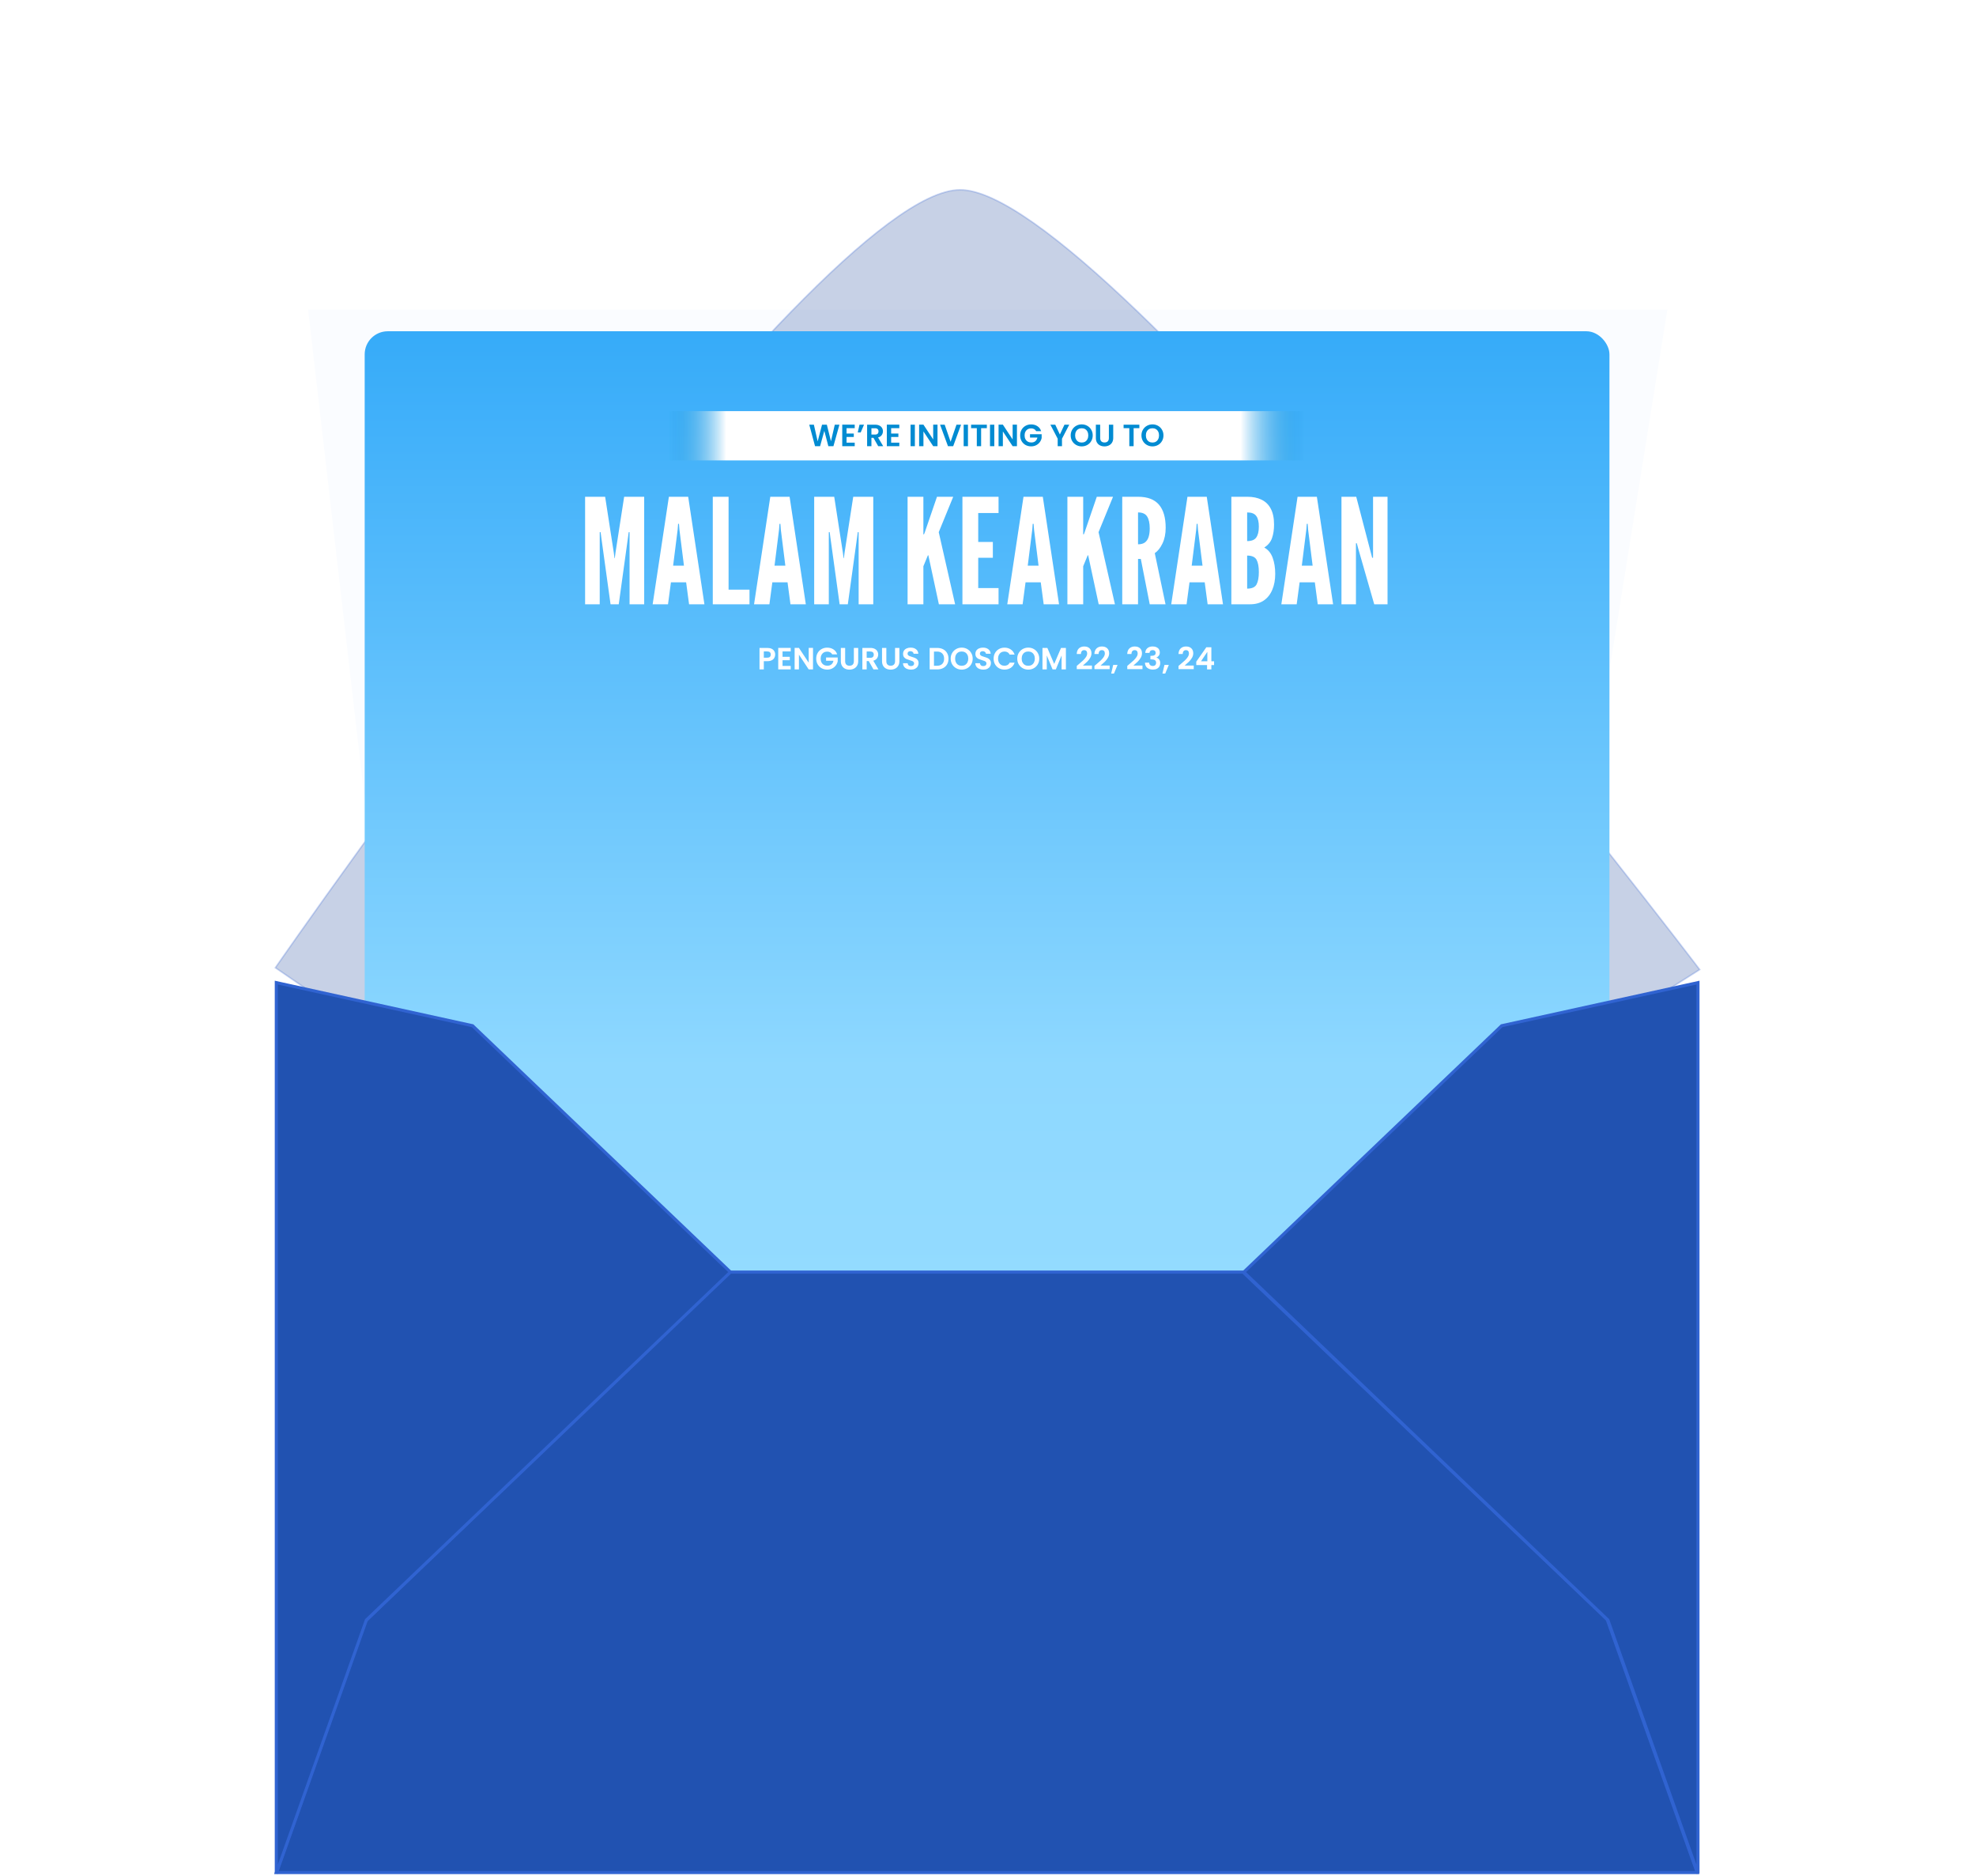 <svg width="1062" height="1008" viewBox="0 0 1062 1008" fill="none" xmlns="http://www.w3.org/2000/svg">
<g filter="url(#filter0_f_162_33)">
<path d="M218.315 623.02L165.577 166.316H896.137L822.777 623.02H218.315Z" fill="#FAFCFF"/>
</g>
<path d="M515.934 102C437.198 102.369 148 520 148 520L515.934 772.5L913.5 521C913.5 521 594.67 101.632 515.934 102Z" fill="#20489F" fill-opacity="0.25" stroke="#3063D1" stroke-opacity="0.25" stroke-width="0.827"/>
<rect x="196" y="178" width="669" height="761" rx="12.41" fill="url(#paint0_linear_162_33)"/>
<rect x="359.228" y="220.922" width="341.7" height="26.476" fill="url(#paint1_linear_162_33)"/>
<path d="M451.153 228.199L447.926 239.749H445.196L443.028 231.525L440.761 239.749L438.047 239.766L434.936 228.199H437.419L439.454 237.168L441.804 228.199H444.385L446.602 237.118L448.654 228.199H451.153ZM454.982 230.069V232.965H458.871V234.802H454.982V237.863H459.367V239.749H452.665V228.183H459.367V230.069H454.982ZM461.936 228.199H464.368L462.581 232.369H460.992L461.936 228.199ZM471.986 239.749L469.438 235.248H468.346V239.749H466.029V228.199H470.365C471.258 228.199 472.019 228.359 472.648 228.679C473.277 228.988 473.746 229.413 474.055 229.953C474.375 230.483 474.535 231.078 474.535 231.74C474.535 232.501 474.314 233.191 473.873 233.809C473.431 234.415 472.775 234.835 471.903 235.066L474.667 239.749H471.986ZM468.346 233.511H470.282C470.911 233.511 471.38 233.362 471.688 233.064C471.997 232.755 472.152 232.33 472.152 231.79C472.152 231.26 471.997 230.852 471.688 230.565C471.38 230.268 470.911 230.119 470.282 230.119H468.346V233.511ZM478.946 230.069V232.965H482.835V234.802H478.946V237.863H483.331V239.749H476.63V228.183H483.331V230.069H478.946ZM491.696 228.199V239.749H489.38V228.199H491.696ZM503.864 239.749H501.547L496.302 231.823V239.749H493.985V228.183H496.302L501.547 236.125V228.183H503.864V239.749ZM516.528 228.199L512.292 239.749H509.479L505.243 228.199H507.725L510.902 237.383L514.063 228.199H516.528ZM520.234 228.199V239.749H517.917V228.199H520.234ZM530.382 228.199V230.069H527.305V239.749H524.988V230.069H521.91V228.199H530.382ZM534.389 228.199V239.749H532.073V228.199H534.389ZM546.557 239.749H544.24L538.995 231.823V239.749H536.678V228.183H538.995L544.24 236.125V228.183H546.557V239.749ZM556.888 231.674C556.623 231.189 556.259 230.819 555.796 230.565C555.333 230.312 554.792 230.185 554.174 230.185C553.49 230.185 552.884 230.339 552.354 230.648C551.825 230.957 551.411 231.398 551.113 231.972C550.815 232.546 550.666 233.207 550.666 233.958C550.666 234.73 550.815 235.403 551.113 235.976C551.422 236.55 551.847 236.991 552.387 237.3C552.928 237.609 553.557 237.763 554.274 237.763C555.156 237.763 555.879 237.532 556.441 237.068C557.004 236.594 557.374 235.938 557.55 235.099H553.579V233.329H559.834V235.348C559.679 236.153 559.348 236.898 558.841 237.581C558.333 238.265 557.677 238.817 556.872 239.236C556.077 239.644 555.184 239.848 554.191 239.848C553.077 239.848 552.067 239.6 551.163 239.104C550.269 238.596 549.563 237.896 549.045 237.002C548.537 236.109 548.284 235.094 548.284 233.958C548.284 232.821 548.537 231.806 549.045 230.913C549.563 230.008 550.269 229.308 551.163 228.811C552.067 228.304 553.071 228.05 554.174 228.05C555.476 228.05 556.607 228.37 557.567 229.01C558.526 229.639 559.188 230.527 559.552 231.674H556.888ZM574.674 228.199L570.769 235.728V239.749H568.452V235.728L564.531 228.199H567.145L569.627 233.478L572.093 228.199H574.674ZM581.371 239.865C580.29 239.865 579.298 239.611 578.393 239.104C577.488 238.596 576.771 237.896 576.242 237.002C575.712 236.098 575.448 235.077 575.448 233.941C575.448 232.816 575.712 231.806 576.242 230.913C576.771 230.008 577.488 229.302 578.393 228.795C579.298 228.287 580.29 228.034 581.371 228.034C582.464 228.034 583.456 228.287 584.35 228.795C585.255 229.302 585.966 230.008 586.485 230.913C587.014 231.806 587.279 232.816 587.279 233.941C587.279 235.077 587.014 236.098 586.485 237.002C585.966 237.896 585.255 238.596 584.35 239.104C583.445 239.611 582.453 239.865 581.371 239.865ZM581.371 237.797C582.066 237.797 582.679 237.642 583.208 237.333C583.738 237.013 584.151 236.561 584.449 235.976C584.747 235.392 584.896 234.713 584.896 233.941C584.896 233.169 584.747 232.496 584.449 231.922C584.151 231.338 583.738 230.891 583.208 230.582C582.679 230.273 582.066 230.119 581.371 230.119C580.676 230.119 580.059 230.273 579.518 230.582C578.989 230.891 578.575 231.338 578.277 231.922C577.979 232.496 577.83 233.169 577.83 233.941C577.83 234.713 577.979 235.392 578.277 235.976C578.575 236.561 578.989 237.013 579.518 237.333C580.059 237.642 580.676 237.797 581.371 237.797ZM591.286 228.199V235.348C591.286 236.131 591.49 236.732 591.898 237.151C592.306 237.559 592.88 237.763 593.619 237.763C594.369 237.763 594.948 237.559 595.356 237.151C595.765 236.732 595.969 236.131 595.969 235.348V228.199H598.302V235.331C598.302 236.313 598.087 237.146 597.657 237.83C597.237 238.503 596.669 239.01 595.952 239.352C595.246 239.694 594.457 239.865 593.586 239.865C592.725 239.865 591.942 239.694 591.236 239.352C590.541 239.01 589.99 238.503 589.581 237.83C589.173 237.146 588.969 236.313 588.969 235.331V228.199H591.286ZM612.343 228.199V230.069H609.265V239.749H606.949V230.069H603.871V228.199H612.343ZM619.395 239.865C618.313 239.865 617.321 239.611 616.416 239.104C615.511 238.596 614.794 237.896 614.265 237.002C613.735 236.098 613.471 235.077 613.471 233.941C613.471 232.816 613.735 231.806 614.265 230.913C614.794 230.008 615.511 229.302 616.416 228.795C617.321 228.287 618.313 228.034 619.395 228.034C620.487 228.034 621.479 228.287 622.373 228.795C623.278 229.302 623.989 230.008 624.508 230.913C625.037 231.806 625.302 232.816 625.302 233.941C625.302 235.077 625.037 236.098 624.508 237.002C623.989 237.896 623.278 238.596 622.373 239.104C621.468 239.611 620.476 239.865 619.395 239.865ZM619.395 237.797C620.09 237.797 620.702 237.642 621.231 237.333C621.761 237.013 622.174 236.561 622.472 235.976C622.77 235.392 622.919 234.713 622.919 233.941C622.919 233.169 622.77 232.496 622.472 231.922C622.174 231.338 621.761 230.891 621.231 230.582C620.702 230.273 620.09 230.119 619.395 230.119C618.7 230.119 618.082 230.273 617.541 230.582C617.012 230.891 616.598 231.338 616.3 231.922C616.002 232.496 615.853 233.169 615.853 233.941C615.853 234.713 616.002 235.392 616.3 235.976C616.598 236.561 617.012 237.013 617.541 237.333C618.082 237.642 618.7 237.797 619.395 237.797Z" fill="#018BD2"/>
<g filter="url(#filter1_d_162_33)">
<path d="M314.464 321.397V263.627H325.232L329.87 293.573L330.263 296.639H330.42L330.813 293.573L335.45 263.627H346.218V321.397H338.358V282.648H337.887L337.572 285.084L332.542 321.397H328.14L323.11 285.084L322.796 282.648H322.324V321.397H314.464ZM350.767 321.397L359.492 263.627H369.867L378.591 321.397H370.339L368.767 309.607H360.592L359.02 321.397H350.767ZM361.771 300.647H367.588L365.151 281.233L364.915 278.168H364.444L364.208 281.233L361.771 300.647ZM383.085 321.397V263.627H391.574V313.537H402.814V321.397H383.085ZM405.265 321.397L413.989 263.627H424.365L433.089 321.397H424.836L423.264 309.607H415.09L413.518 321.397H405.265ZM416.269 300.647H422.085L419.649 281.233L419.413 278.168H418.941L418.705 281.233L416.269 300.647ZM437.583 321.397V263.627H448.351L452.988 293.573L453.381 296.639H453.538L453.931 293.573L458.569 263.627H469.337V321.397H461.477V282.648H461.005L460.691 285.084L455.661 321.397H451.259L446.229 285.084L445.914 282.648H445.443V321.397H437.583ZM487.782 321.397V263.627H496.271V282.884V283.827H496.585L496.978 282.884L503.58 263.627H512.305L504.524 282.648L513.327 321.397H504.602L498.943 295.067H498.707L496.271 300.961V321.397H487.782ZM517.257 321.397V263.627H536.671V272.351H525.745V287.914H533.605V296.403H525.745V312.673H536.671V321.397H517.257ZM541.355 321.397L550.08 263.627H560.455L569.18 321.397H560.927L559.355 309.607H551.18L549.608 321.397H541.355ZM552.359 300.647H558.176L555.739 281.233L555.503 278.168H555.032L554.796 281.233L552.359 300.647ZM573.673 321.397V263.627H582.162V282.884V283.827H582.476L582.869 282.884L589.472 263.627H598.196L590.415 282.648L599.218 321.397H590.493L584.834 295.067H584.598L582.162 300.961V321.397H573.673ZM603.148 321.397V263.627H611.637C616.719 263.627 620.466 265.042 622.876 267.871C625.287 270.675 626.492 274.814 626.492 280.29C626.492 283.539 625.916 286.355 624.763 288.739C623.636 291.097 622.261 292.826 620.636 293.927L626.413 321.397H617.925L613.13 297.032H611.637V321.397H603.148ZM611.637 289.172C613.209 289.172 614.453 288.831 615.37 288.15C616.287 287.442 616.942 286.447 617.335 285.163C617.728 283.879 617.925 282.36 617.925 280.604C617.925 277.853 617.466 275.744 616.549 274.277C615.658 272.784 614.021 272.037 611.637 272.037V289.172ZM629.473 321.397L638.197 263.627H648.572L657.297 321.397H649.044L647.472 309.607H639.297L637.725 321.397H629.473ZM640.476 300.647H646.293L643.856 281.233L643.62 278.168H643.149L642.913 281.233L640.476 300.647ZM661.79 321.397V263.627H670.436C673.371 263.627 675.899 264.151 678.021 265.199C680.17 266.221 681.82 267.832 682.973 270.033C684.152 272.233 684.741 275.076 684.741 278.561C684.741 281.338 684.375 283.761 683.641 285.831C682.934 287.901 681.545 289.591 679.475 290.901C681.571 292.054 683.078 293.888 683.995 296.403C684.912 298.892 685.37 301.774 685.37 305.049C685.37 308.271 684.846 311.114 683.798 313.577C682.776 316.039 681.257 317.965 679.239 319.354C677.248 320.716 674.786 321.397 671.851 321.397H661.79ZM670.279 312.987C672.847 312.987 674.537 312.227 675.349 310.708C676.161 309.162 676.567 306.961 676.567 304.105C676.567 301.197 676.161 298.997 675.349 297.503C674.537 295.984 672.847 295.224 670.279 295.224V312.987ZM670.279 287.442C672.663 287.442 674.301 286.787 675.192 285.477C676.109 284.167 676.567 282.229 676.567 279.661C676.567 277.067 676.096 275.155 675.152 273.923C674.235 272.666 672.611 272.037 670.279 272.037V287.442ZM688.652 321.397L697.377 263.627H707.752L716.477 321.397H708.224L706.652 309.607H698.477L696.905 321.397H688.652ZM699.656 300.647H705.473L703.036 281.233L702.8 278.168H702.329L702.093 281.233L699.656 300.647ZM720.97 321.397V263.627H728.909L736.769 293.73L737.476 296.403H737.948V263.627H745.729V321.397H738.576L729.931 291.294L729.223 288.621H728.752V321.397H720.97Z" fill="white"/>
</g>
<g filter="url(#filter2_d_162_33)">
<path d="M416.621 348.422C416.621 349.039 416.472 349.618 416.174 350.159C415.887 350.7 415.43 351.135 414.801 351.466C414.183 351.797 413.4 351.963 412.451 351.963H410.515V356.397H408.198V344.847H412.451C413.345 344.847 414.106 345.002 414.735 345.311C415.363 345.62 415.832 346.044 416.141 346.585C416.461 347.125 416.621 347.738 416.621 348.422ZM412.352 350.093C412.992 350.093 413.466 349.949 413.775 349.663C414.084 349.365 414.238 348.951 414.238 348.422C414.238 347.296 413.609 346.734 412.352 346.734H410.515V350.093H412.352ZM420.582 346.717V349.613H424.471V351.45H420.582V354.511H424.967V356.397H418.266V344.831H424.967V346.717H420.582ZM436.951 356.397H434.635L429.389 348.471V356.397H427.073V344.831H429.389L434.635 352.773V344.831H436.951V356.397ZM447.283 348.322C447.018 347.837 446.654 347.467 446.19 347.214C445.727 346.96 445.187 346.833 444.569 346.833C443.885 346.833 443.278 346.987 442.749 347.296C442.219 347.605 441.805 348.047 441.508 348.62C441.21 349.194 441.061 349.856 441.061 350.606C441.061 351.378 441.21 352.051 441.508 352.625C441.816 353.198 442.241 353.639 442.782 353.948C443.322 354.257 443.951 354.412 444.668 354.412C445.551 354.412 446.273 354.18 446.836 353.717C447.398 353.242 447.768 352.586 447.944 351.748H443.973V349.977H450.228V351.996C450.074 352.801 449.743 353.546 449.235 354.23C448.728 354.914 448.071 355.465 447.266 355.884C446.472 356.293 445.578 356.497 444.585 356.497C443.471 356.497 442.462 356.248 441.557 355.752C440.664 355.245 439.958 354.544 439.439 353.65C438.932 352.757 438.678 351.742 438.678 350.606C438.678 349.47 438.932 348.455 439.439 347.561C439.958 346.657 440.664 345.956 441.557 345.46C442.462 344.952 443.466 344.698 444.569 344.698C445.871 344.698 447.001 345.018 447.961 345.658C448.921 346.287 449.583 347.175 449.947 348.322H447.283ZM454.225 344.847V351.996C454.225 352.779 454.429 353.38 454.838 353.799C455.246 354.208 455.819 354.412 456.559 354.412C457.309 354.412 457.888 354.208 458.296 353.799C458.704 353.38 458.908 352.779 458.908 351.996V344.847H461.241V351.979C461.241 352.961 461.026 353.794 460.596 354.478C460.177 355.151 459.609 355.658 458.892 356C458.186 356.342 457.397 356.513 456.525 356.513C455.665 356.513 454.882 356.342 454.176 356C453.481 355.658 452.929 355.151 452.521 354.478C452.113 353.794 451.909 352.961 451.909 351.979V344.847H454.225ZM469.437 356.397L466.888 351.896H465.796V356.397H463.48V344.847H467.815C468.709 344.847 469.47 345.007 470.099 345.327C470.727 345.636 471.196 346.061 471.505 346.601C471.825 347.131 471.985 347.727 471.985 348.388C471.985 349.15 471.764 349.839 471.323 350.457C470.882 351.064 470.225 351.483 469.354 351.714L472.117 356.397H469.437ZM465.796 350.159H467.732C468.361 350.159 468.83 350.01 469.139 349.712C469.448 349.403 469.602 348.979 469.602 348.438C469.602 347.909 469.448 347.5 469.139 347.214C468.83 346.916 468.361 346.767 467.732 346.767H465.796V350.159ZM476.364 344.847V351.996C476.364 352.779 476.568 353.38 476.976 353.799C477.384 354.208 477.958 354.412 478.697 354.412C479.447 354.412 480.026 354.208 480.434 353.799C480.843 353.38 481.047 352.779 481.047 351.996V344.847H483.38V351.979C483.38 352.961 483.165 353.794 482.734 354.478C482.315 355.151 481.747 355.658 481.03 356C480.324 356.342 479.535 356.513 478.664 356.513C477.803 356.513 477.02 356.342 476.314 356C475.619 355.658 475.068 355.151 474.659 354.478C474.251 353.794 474.047 352.961 474.047 351.979V344.847H476.364ZM489.606 356.513C488.801 356.513 488.073 356.375 487.422 356.099C486.782 355.824 486.274 355.427 485.899 354.908C485.524 354.39 485.331 353.777 485.32 353.071H487.802C487.835 353.546 488.001 353.921 488.299 354.197C488.608 354.472 489.027 354.61 489.556 354.61C490.097 354.61 490.522 354.483 490.83 354.23C491.139 353.965 491.294 353.623 491.294 353.204C491.294 352.862 491.189 352.58 490.979 352.36C490.77 352.139 490.505 351.968 490.185 351.847C489.876 351.714 489.446 351.571 488.894 351.417C488.144 351.196 487.532 350.981 487.058 350.771C486.594 350.551 486.192 350.225 485.85 349.795C485.519 349.354 485.353 348.769 485.353 348.041C485.353 347.357 485.524 346.761 485.866 346.254C486.208 345.746 486.688 345.36 487.306 345.096C487.924 344.82 488.63 344.682 489.424 344.682C490.615 344.682 491.581 344.974 492.32 345.559C493.07 346.133 493.484 346.938 493.561 347.975H491.012C490.99 347.578 490.819 347.252 490.5 346.999C490.191 346.734 489.777 346.601 489.258 346.601C488.806 346.601 488.442 346.717 488.166 346.949C487.902 347.181 487.769 347.517 487.769 347.958C487.769 348.267 487.869 348.526 488.067 348.736C488.277 348.935 488.53 349.1 488.828 349.232C489.137 349.354 489.567 349.497 490.119 349.663C490.869 349.883 491.481 350.104 491.956 350.325C492.43 350.545 492.838 350.876 493.18 351.317C493.522 351.759 493.693 352.338 493.693 353.055C493.693 353.673 493.533 354.246 493.213 354.776C492.893 355.305 492.425 355.73 491.807 356.05C491.189 356.359 490.455 356.513 489.606 356.513ZM503.682 344.847C504.895 344.847 505.96 345.085 506.876 345.559C507.802 346.033 508.514 346.712 509.01 347.594C509.518 348.466 509.771 349.481 509.771 350.639C509.771 351.797 509.518 352.812 509.01 353.684C508.514 354.544 507.802 355.211 506.876 355.686C505.96 356.16 504.895 356.397 503.682 356.397H499.644V344.847H503.682ZM503.599 354.428C504.813 354.428 505.75 354.097 506.412 353.435C507.074 352.773 507.405 351.841 507.405 350.639C507.405 349.436 507.074 348.499 506.412 347.826C505.75 347.142 504.813 346.8 503.599 346.8H501.961V354.428H503.599ZM516.867 356.513C515.786 356.513 514.793 356.259 513.888 355.752C512.984 355.245 512.267 354.544 511.737 353.65C511.208 352.746 510.943 351.726 510.943 350.589C510.943 349.464 511.208 348.455 511.737 347.561C512.267 346.657 512.984 345.951 513.888 345.443C514.793 344.936 515.786 344.682 516.867 344.682C517.959 344.682 518.952 344.936 519.845 345.443C520.75 345.951 521.461 346.657 521.98 347.561C522.509 348.455 522.774 349.464 522.774 350.589C522.774 351.726 522.509 352.746 521.98 353.65C521.461 354.544 520.75 355.245 519.845 355.752C518.941 356.259 517.948 356.513 516.867 356.513ZM516.867 354.445C517.562 354.445 518.174 354.29 518.703 353.981C519.233 353.662 519.647 353.209 519.945 352.625C520.242 352.04 520.391 351.361 520.391 350.589C520.391 349.817 520.242 349.144 519.945 348.57C519.647 347.986 519.233 347.539 518.703 347.23C518.174 346.921 517.562 346.767 516.867 346.767C516.172 346.767 515.554 346.921 515.013 347.23C514.484 347.539 514.07 347.986 513.772 348.57C513.475 349.144 513.326 349.817 513.326 350.589C513.326 351.361 513.475 352.04 513.772 352.625C514.07 353.209 514.484 353.662 515.013 353.981C515.554 354.29 516.172 354.445 516.867 354.445ZM528.486 356.513C527.68 356.513 526.952 356.375 526.301 356.099C525.661 355.824 525.154 355.427 524.779 354.908C524.404 354.39 524.211 353.777 524.2 353.071H526.682C526.715 353.546 526.88 353.921 527.178 354.197C527.487 354.472 527.906 354.61 528.436 354.61C528.976 354.61 529.401 354.483 529.71 354.23C530.019 353.965 530.173 353.623 530.173 353.204C530.173 352.862 530.069 352.58 529.859 352.36C529.649 352.139 529.385 351.968 529.065 351.847C528.756 351.714 528.326 351.571 527.774 351.417C527.024 351.196 526.412 350.981 525.937 350.771C525.474 350.551 525.071 350.225 524.729 349.795C524.398 349.354 524.233 348.769 524.233 348.041C524.233 347.357 524.404 346.761 524.746 346.254C525.088 345.746 525.568 345.36 526.185 345.096C526.803 344.82 527.509 344.682 528.303 344.682C529.495 344.682 530.46 344.974 531.199 345.559C531.949 346.133 532.363 346.938 532.44 347.975H529.892C529.87 347.578 529.699 347.252 529.379 346.999C529.07 346.734 528.656 346.601 528.138 346.601C527.686 346.601 527.322 346.717 527.046 346.949C526.781 347.181 526.649 347.517 526.649 347.958C526.649 348.267 526.748 348.526 526.947 348.736C527.156 348.935 527.41 349.1 527.708 349.232C528.017 349.354 528.447 349.497 528.998 349.663C529.749 349.883 530.361 350.104 530.835 350.325C531.31 350.545 531.718 350.876 532.06 351.317C532.402 351.759 532.573 352.338 532.573 353.055C532.573 353.673 532.413 354.246 532.093 354.776C531.773 355.305 531.304 355.73 530.686 356.05C530.069 356.359 529.335 356.513 528.486 356.513ZM534.018 350.606C534.018 349.47 534.272 348.455 534.78 347.561C535.298 346.657 535.999 345.956 536.881 345.46C537.775 344.952 538.773 344.698 539.876 344.698C541.167 344.698 542.298 345.029 543.268 345.691C544.239 346.353 544.918 347.269 545.304 348.438H542.64C542.375 347.887 542 347.473 541.514 347.197C541.04 346.921 540.488 346.783 539.86 346.783C539.187 346.783 538.586 346.943 538.056 347.263C537.538 347.572 537.129 348.013 536.832 348.587C536.545 349.161 536.401 349.834 536.401 350.606C536.401 351.367 536.545 352.04 536.832 352.625C537.129 353.198 537.538 353.645 538.056 353.965C538.586 354.274 539.187 354.428 539.86 354.428C540.488 354.428 541.04 354.29 541.514 354.015C542 353.728 542.375 353.309 542.64 352.757H545.304C544.918 353.937 544.239 354.858 543.268 355.52C542.309 356.171 541.178 356.497 539.876 356.497C538.773 356.497 537.775 356.248 536.881 355.752C535.999 355.245 535.298 354.544 534.78 353.65C534.272 352.757 534.018 351.742 534.018 350.606ZM552.644 356.513C551.563 356.513 550.57 356.259 549.665 355.752C548.761 355.245 548.044 354.544 547.514 353.65C546.985 352.746 546.72 351.726 546.72 350.589C546.72 349.464 546.985 348.455 547.514 347.561C548.044 346.657 548.761 345.951 549.665 345.443C550.57 344.936 551.563 344.682 552.644 344.682C553.736 344.682 554.729 344.936 555.622 345.443C556.527 345.951 557.238 346.657 557.757 347.561C558.286 348.455 558.551 349.464 558.551 350.589C558.551 351.726 558.286 352.746 557.757 353.65C557.238 354.544 556.527 355.245 555.622 355.752C554.718 356.259 553.725 356.513 552.644 356.513ZM552.644 354.445C553.339 354.445 553.951 354.29 554.48 353.981C555.01 353.662 555.424 353.209 555.721 352.625C556.019 352.04 556.168 351.361 556.168 350.589C556.168 349.817 556.019 349.144 555.721 348.57C555.424 347.986 555.01 347.539 554.48 347.23C553.951 346.921 553.339 346.767 552.644 346.767C551.949 346.767 551.331 346.921 550.79 347.23C550.261 347.539 549.847 347.986 549.549 348.57C549.252 349.144 549.103 349.817 549.103 350.589C549.103 351.361 549.252 352.04 549.549 352.625C549.847 353.209 550.261 353.662 550.79 353.981C551.331 354.29 551.949 354.445 552.644 354.445ZM572.867 344.847V356.397H570.55V348.885L567.456 356.397H565.702L562.591 348.885V356.397H560.275V344.847H562.906L566.579 353.435L570.253 344.847H572.867ZM579.564 353.783C580.623 352.9 581.467 352.167 582.095 351.582C582.724 350.986 583.248 350.369 583.667 349.729C584.086 349.089 584.296 348.46 584.296 347.842C584.296 347.28 584.164 346.839 583.899 346.519C583.634 346.199 583.226 346.039 582.674 346.039C582.123 346.039 581.698 346.226 581.4 346.601C581.102 346.965 580.948 347.467 580.937 348.107H578.687C578.731 346.783 579.122 345.78 579.861 345.096C580.612 344.412 581.56 344.07 582.708 344.07C583.965 344.07 584.93 344.406 585.603 345.079C586.276 345.741 586.613 346.618 586.613 347.71C586.613 348.57 586.381 349.392 585.918 350.176C585.454 350.959 584.925 351.643 584.329 352.227C583.733 352.801 582.956 353.496 581.996 354.312H586.877V356.232H578.703V354.511L579.564 353.783ZM589.065 353.783C590.124 352.9 590.968 352.167 591.597 351.582C592.226 350.986 592.75 350.369 593.169 349.729C593.588 349.089 593.798 348.46 593.798 347.842C593.798 347.28 593.665 346.839 593.401 346.519C593.136 346.199 592.728 346.039 592.176 346.039C591.625 346.039 591.2 346.226 590.902 346.601C590.604 346.965 590.45 347.467 590.439 348.107H588.188C588.232 346.783 588.624 345.78 589.363 345.096C590.113 344.412 591.062 344.07 592.209 344.07C593.467 344.07 594.432 344.406 595.105 345.079C595.778 345.741 596.114 346.618 596.114 347.71C596.114 348.57 595.883 349.392 595.419 350.176C594.956 350.959 594.427 351.643 593.831 352.227C593.235 352.801 592.457 353.496 591.498 354.312H596.379V356.232H588.205V354.511L589.065 353.783ZM600.635 353.965L598.699 358.615H597.21L598.286 353.965H600.635ZM606.711 353.783C607.77 352.9 608.614 352.167 609.243 351.582C609.872 350.986 610.396 350.369 610.815 349.729C611.234 349.089 611.444 348.46 611.444 347.842C611.444 347.28 611.312 346.839 611.047 346.519C610.782 346.199 610.374 346.039 609.822 346.039C609.271 346.039 608.846 346.226 608.548 346.601C608.25 346.965 608.096 347.467 608.085 348.107H605.834C605.878 346.783 606.27 345.78 607.009 345.096C607.759 344.412 608.708 344.07 609.855 344.07C611.113 344.07 612.078 344.406 612.751 345.079C613.424 345.741 613.76 346.618 613.76 347.71C613.76 348.57 613.529 349.392 613.066 350.176C612.602 350.959 612.073 351.643 611.477 352.227C610.881 352.801 610.104 353.496 609.144 354.312H614.025V356.232H605.851V354.511L606.711 353.783ZM615.518 347.511C615.573 346.408 615.959 345.559 616.676 344.963C617.405 344.356 618.359 344.053 619.539 344.053C620.344 344.053 621.034 344.197 621.608 344.483C622.181 344.759 622.611 345.14 622.898 345.625C623.196 346.099 623.345 346.64 623.345 347.247C623.345 347.942 623.163 348.532 622.799 349.017C622.446 349.492 622.021 349.812 621.525 349.977V350.043C622.165 350.242 622.661 350.595 623.014 351.102C623.378 351.61 623.56 352.261 623.56 353.055C623.56 353.717 623.406 354.307 623.097 354.825C622.799 355.344 622.352 355.752 621.756 356.05C621.172 356.337 620.466 356.48 619.638 356.48C618.392 356.48 617.377 356.166 616.594 355.537C615.81 354.908 615.397 353.981 615.353 352.757H617.603C617.625 353.297 617.807 353.733 618.149 354.064C618.502 354.384 618.982 354.544 619.589 354.544C620.151 354.544 620.582 354.39 620.879 354.081C621.188 353.761 621.343 353.353 621.343 352.856C621.343 352.194 621.133 351.72 620.714 351.433C620.295 351.146 619.644 351.003 618.761 351.003H618.282V349.1H618.761C620.328 349.1 621.111 348.576 621.111 347.528C621.111 347.054 620.968 346.684 620.681 346.419C620.405 346.155 620.002 346.022 619.473 346.022C618.954 346.022 618.552 346.166 618.265 346.452C617.989 346.728 617.829 347.081 617.785 347.511H615.518ZM628.187 353.965L626.251 358.615H624.762L625.838 353.965H628.187ZM634.263 353.783C635.322 352.9 636.166 352.167 636.795 351.582C637.424 350.986 637.948 350.369 638.367 349.729C638.786 349.089 638.996 348.46 638.996 347.842C638.996 347.28 638.863 346.839 638.599 346.519C638.334 346.199 637.926 346.039 637.374 346.039C636.822 346.039 636.398 346.226 636.1 346.601C635.802 346.965 635.648 347.467 635.637 348.107H633.386C633.43 346.783 633.822 345.78 634.561 345.096C635.311 344.412 636.26 344.07 637.407 344.07C638.665 344.07 639.63 344.406 640.303 345.079C640.976 345.741 641.312 346.618 641.312 347.71C641.312 348.57 641.081 349.392 640.617 350.176C640.154 350.959 639.624 351.643 639.029 352.227C638.433 352.801 637.655 353.496 636.696 354.312H641.577V356.232H633.403V354.511L634.263 353.783ZM642.938 354.048V352.227L648.348 344.483H651.046V352.029H652.502V354.048H651.046V356.397H648.729V354.048H642.938ZM648.878 346.965L645.486 352.029H648.878V346.965Z" fill="white"/>
</g>
<path d="M668.083 683.544H392.158L196.487 870.941L148.5 1006.21H912.155L863.754 870.114L668.083 683.544Z" fill="#2152B1" stroke="#3063D1" stroke-width="1.655"/>
<path d="M253.989 551.166L148.5 528V1006.63L196.901 870.528L392.572 683.544L253.989 551.166Z" fill="#2152B1" stroke="#3063D1" stroke-width="1.655"/>
<path d="M807.08 551.166L912.568 528V1006.63L864.168 870.528L668.497 683.544L807.08 551.166Z" fill="#2152B1" stroke="#3063D1" stroke-width="1.655"/>
<defs>
<filter id="filter0_f_162_33" x="0.104" y="0.844" width="1061.5" height="787.648" filterUnits="userSpaceOnUse" color-interpolation-filters="sRGB">
<feFlood flood-opacity="0" result="BackgroundImageFix"/>
<feBlend mode="normal" in="SourceGraphic" in2="BackgroundImageFix" result="shape"/>
<feGaussianBlur stdDeviation="82.736" result="effect1_foregroundBlur_162_33"/>
</filter>
<filter id="filter1_d_162_33" x="311.155" y="263.627" width="437.884" height="64.389" filterUnits="userSpaceOnUse" color-interpolation-filters="sRGB">
<feFlood flood-opacity="0" result="BackgroundImageFix"/>
<feColorMatrix in="SourceAlpha" type="matrix" values="0 0 0 0 0 0 0 0 0 0 0 0 0 0 0 0 0 0 127 0" result="hardAlpha"/>
<feOffset dy="3.309"/>
<feGaussianBlur stdDeviation="1.655"/>
<feComposite in2="hardAlpha" operator="out"/>
<feColorMatrix type="matrix" values="0 0 0 0 0 0 0 0 0 0 0 0 0 0 0 0 0 0 0.25 0"/>
<feBlend mode="normal" in2="BackgroundImageFix" result="effect1_dropShadow_162_33"/>
<feBlend mode="normal" in="SourceGraphic" in2="effect1_dropShadow_162_33" result="shape"/>
</filter>
<filter id="filter2_d_162_33" x="404.889" y="344.053" width="250.922" height="21.18" filterUnits="userSpaceOnUse" color-interpolation-filters="sRGB">
<feFlood flood-opacity="0" result="BackgroundImageFix"/>
<feColorMatrix in="SourceAlpha" type="matrix" values="0 0 0 0 0 0 0 0 0 0 0 0 0 0 0 0 0 0 127 0" result="hardAlpha"/>
<feOffset dy="3.309"/>
<feGaussianBlur stdDeviation="1.655"/>
<feComposite in2="hardAlpha" operator="out"/>
<feColorMatrix type="matrix" values="0 0 0 0 0 0 0 0 0 0 0 0 0 0 0 0 0 0 0.25 0"/>
<feBlend mode="normal" in2="BackgroundImageFix" result="effect1_dropShadow_162_33"/>
<feBlend mode="normal" in="SourceGraphic" in2="effect1_dropShadow_162_33" result="shape"/>
</filter>
<linearGradient id="paint0_linear_162_33" x1="530.5" y1="178" x2="530.5" y2="939" gradientUnits="userSpaceOnUse">
<stop stop-color="#36ABF9"/>
<stop offset="0.519" stop-color="#8ED8FF"/>
<stop offset="1" stop-color="#9EE1FE"/>
</linearGradient>
<linearGradient id="paint1_linear_162_33" x1="359.228" y1="234.16" x2="700.928" y2="234.16" gradientUnits="userSpaceOnUse">
<stop stop-color="#018BD2" stop-opacity="0"/>
<stop offset="0.091" stop-color="white"/>
<stop offset="0.9" stop-color="white"/>
<stop offset="1" stop-color="#018BD2" stop-opacity="0"/>
</linearGradient>
</defs>
</svg>
